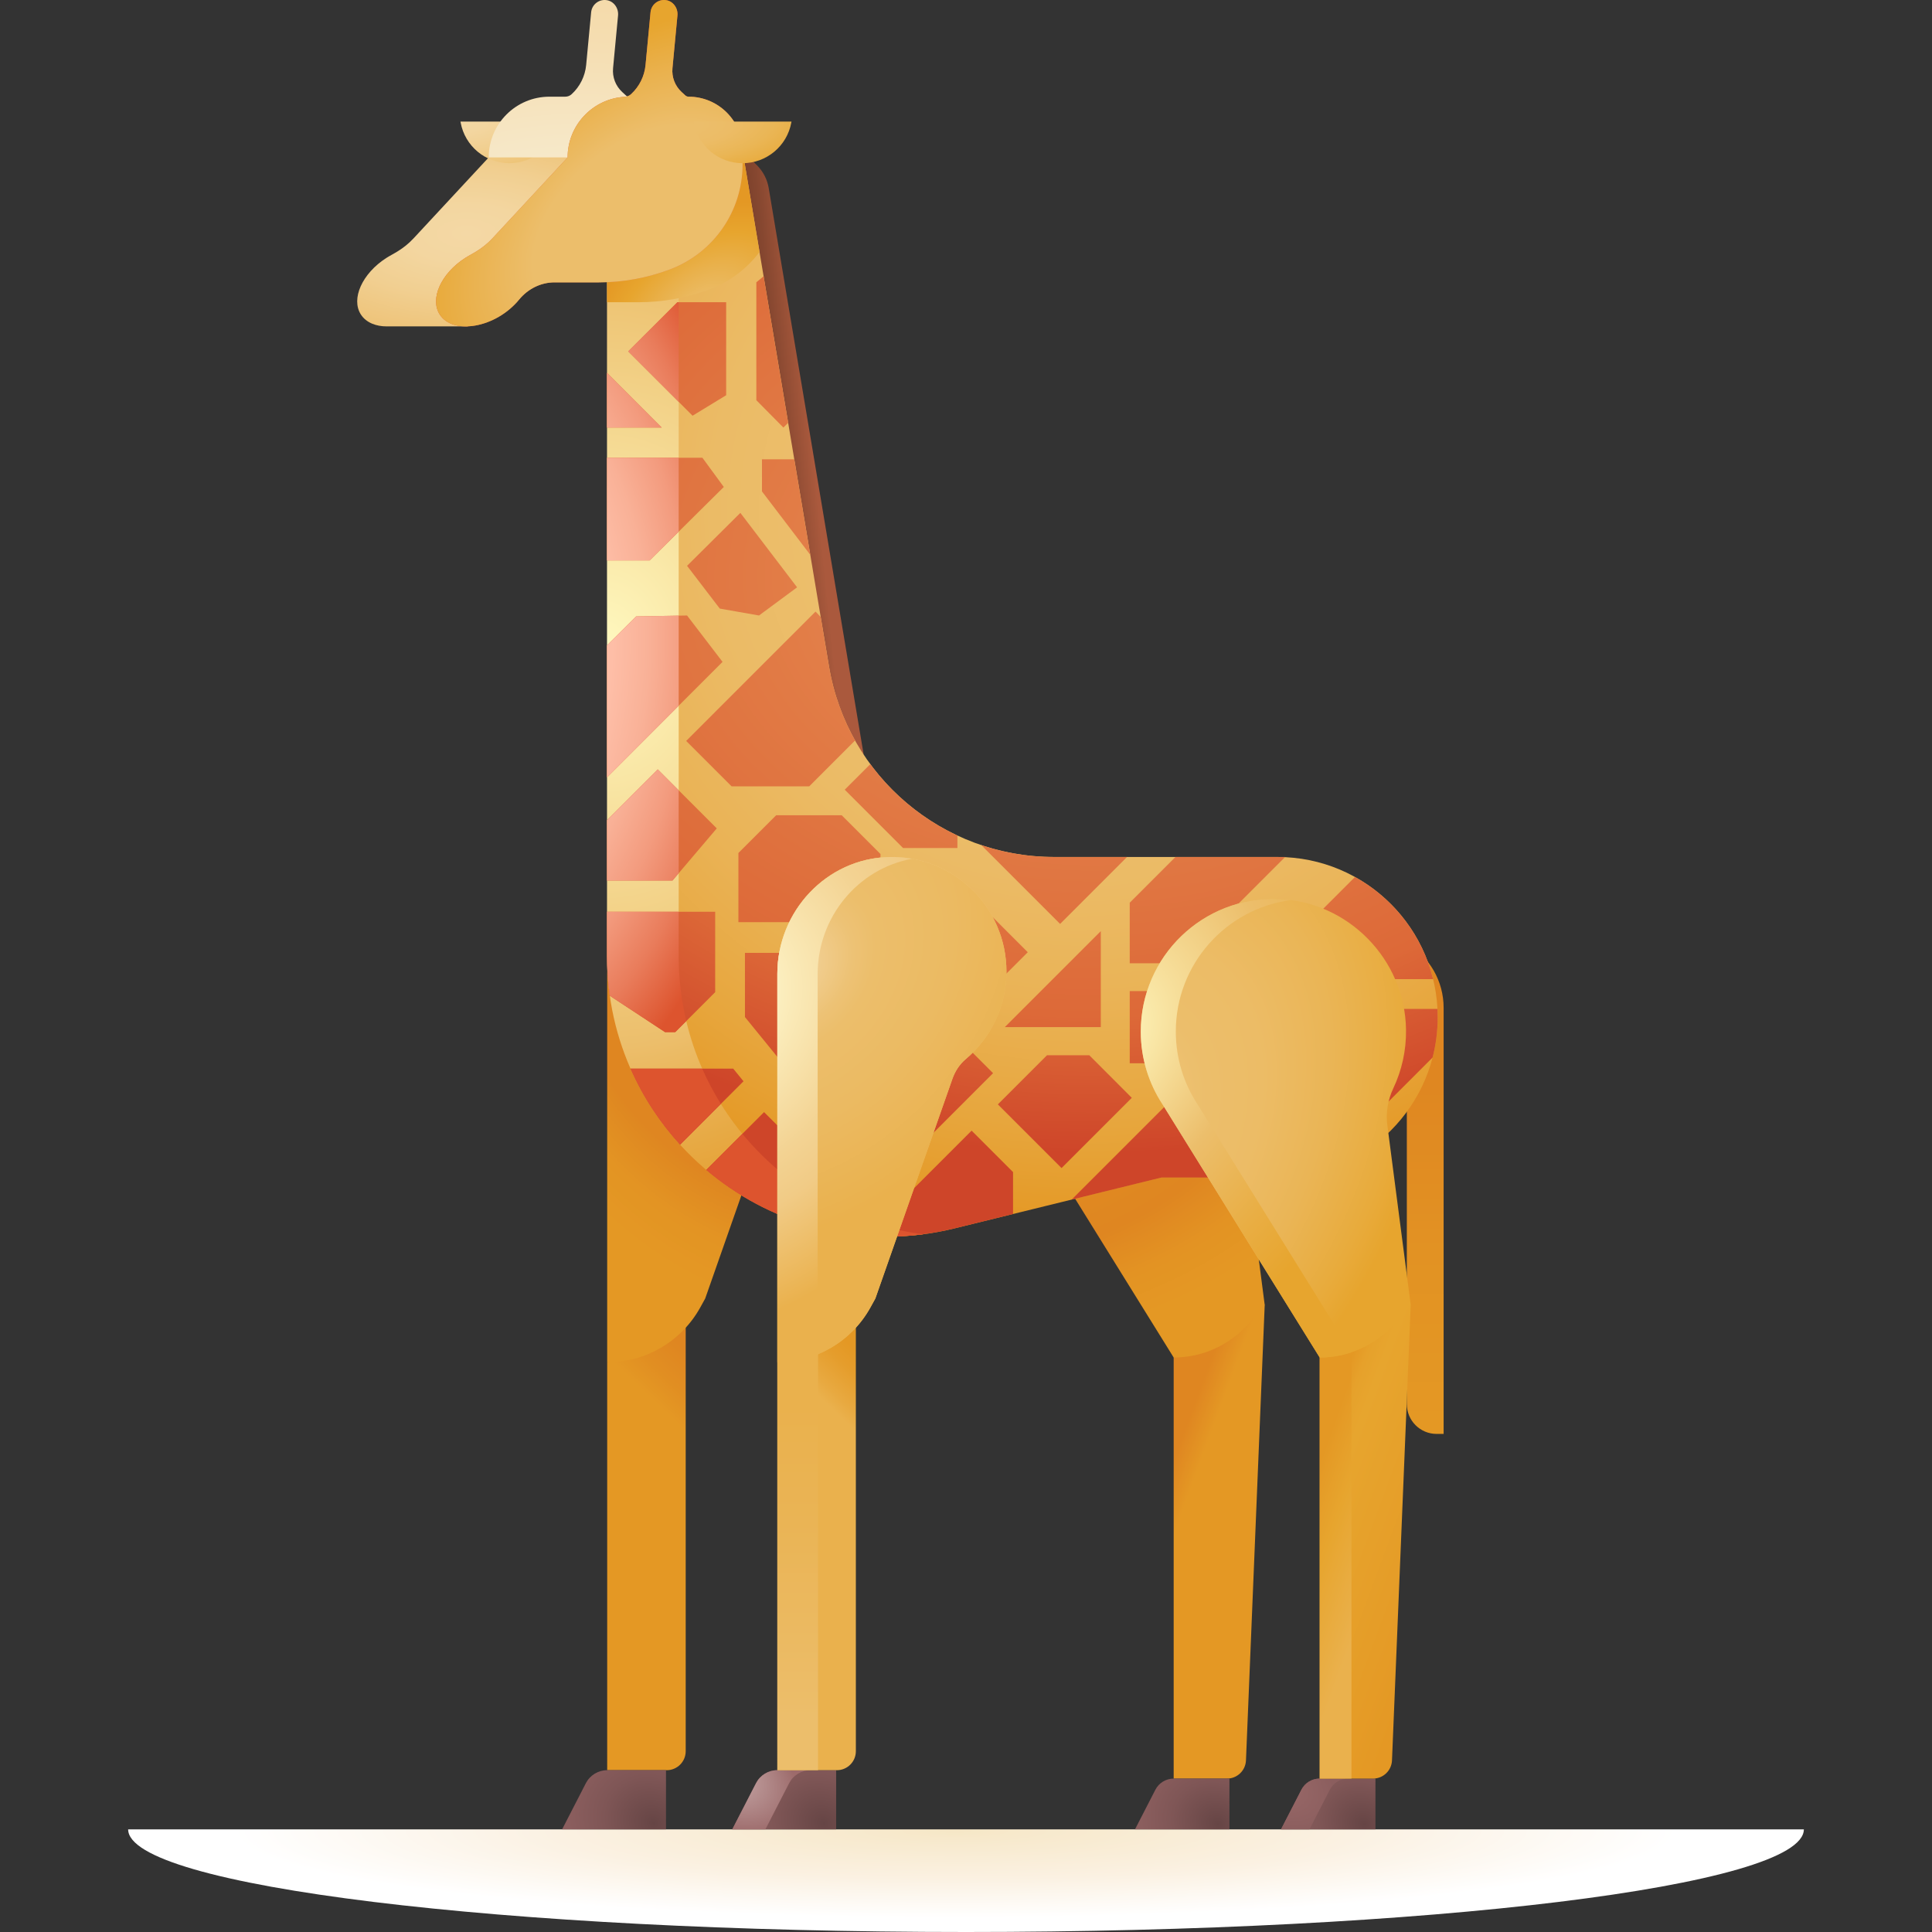 <svg id="Capa_1" enable-background="new 0 0 512 512" height="512" viewBox="0 0 512 512" width="512" xmlns="http://www.w3.org/2000/svg" xmlns:xlink="http://www.w3.org/1999/xlink"><rect x="0" y="0" width="512" height="512" fill="#333333" stroke="none"/><radialGradient id="SVGID_1_" cx="259.388" cy="618.553" gradientTransform="matrix(.931 0 0 .112 11.619 415.931)" gradientUnits="userSpaceOnUse" r="228.856"><stop offset="0" stop-color="#f6e7c6"/><stop offset=".088" stop-color="#f7e9cc"/><stop offset=".496" stop-color="#fbf1e2"/><stop offset=".898" stop-color="#fff"/></radialGradient><radialGradient id="SVGID_2_" cx="123.735" cy="61.894" gradientTransform="matrix(1 0 0 .476 0 32.411)" gradientUnits="userSpaceOnUse" r="66.127"><stop offset="0" stop-color="#f4d8a5"/><stop offset=".242" stop-color="#f3d6a0"/><stop offset=".531" stop-color="#f1cf91"/><stop offset=".843" stop-color="#eec47a"/><stop offset=".996" stop-color="#ecbe6b"/></radialGradient><linearGradient id="SVGID_3_" gradientUnits="userSpaceOnUse" x1="204.032" x2="235.957" y1="120.832" y2="117.605"><stop offset="0" stop-color="#7a402b"/><stop offset=".121" stop-color="#864730"/><stop offset=".341" stop-color="#a7583c"/><stop offset=".356" stop-color="#aa593d"/></linearGradient><radialGradient id="SVGID_4_" cx="118.341" cy="31.973" gradientTransform="matrix(.047 .999 -2.835 .132 203.464 -90.469)" gradientUnits="userSpaceOnUse" r="16.029"><stop offset="0" stop-color="#f4d8a5"/><stop offset=".24" stop-color="#f3d6a0"/><stop offset=".537" stop-color="#f1cf90"/><stop offset=".864" stop-color="#eec477"/><stop offset=".996" stop-color="#ecbe6b"/></radialGradient><radialGradient id="SVGID_5_" cx="150.74" cy="112.249" gradientUnits="userSpaceOnUse" r="123.821"><stop offset=".11" stop-color="#fffbe4"/><stop offset=".606" stop-color="#f6e7c6"/><stop offset=".83" stop-color="#f5ddb0"/><stop offset="1" stop-color="#f4d8a5"/></radialGradient><linearGradient id="SVGID_6_" gradientTransform="matrix(.889 0 0 .866 181.631 36.487)" gradientUnits="userSpaceOnUse" x1="135.268" x2="162.849" y1="421.277" y2="431.19"><stop offset=".136" stop-color="#df8621"/><stop offset=".406" stop-color="#e49824"/></linearGradient><linearGradient id="SVGID_7_" gradientUnits="userSpaceOnUse" x1="159.723" x2="204.122" y1="425.718" y2="379.166"><stop offset=".757" stop-color="#e49824"/><stop offset=".868" stop-color="#e18e22"/><stop offset="1" stop-color="#df8621"/></linearGradient><radialGradient id="SVGID_8_" cx="201.642" cy="257.589" gradientTransform="matrix(.482 .876 -.676 .371 278.592 -14.783)" gradientUnits="userSpaceOnUse" r="95.502"><stop offset="0" stop-color="#df8621"/><stop offset=".669" stop-color="#df8621"/><stop offset=".686" stop-color="#df8821"/><stop offset=".844" stop-color="#e39423"/><stop offset="1" stop-color="#e49824"/></radialGradient><radialGradient id="SVGID_9_" cx="245.343" cy="270.855" gradientTransform="matrix(.041 .999 -1.433 .059 623.35 9.719)" gradientUnits="userSpaceOnUse" r="89.078"><stop offset=".005" stop-color="#e49824"/><stop offset=".736" stop-color="#df8621"/><stop offset=".738" stop-color="#df8621"/><stop offset=".874" stop-color="#e39323"/><stop offset=".998" stop-color="#e49824"/></radialGradient><linearGradient id="lg1"><stop offset="0" stop-color="#664545"/><stop offset=".588" stop-color="#7f5656"/><stop offset="1" stop-color="#8b5e5e"/></linearGradient><radialGradient id="SVGID_10_" cx="2865.903" cy="482.832" gradientTransform="matrix(-.872 -.403 -.323 .771 2828.321 1265.88)" gradientUnits="userSpaceOnUse" r="24.44" xlink:href="#lg1"/><radialGradient id="SVGID_11_" cx="2818.559" cy="482.832" gradientTransform="matrix(-.872 -.403 -.323 .771 2832.146 1246.798)" gradientUnits="userSpaceOnUse" r="24.44" xlink:href="#lg1"/><radialGradient id="SVGID_12_" cx="190.84" cy="469.042" gradientTransform="matrix(-.862 -.506 .312 -.532 208.875 815.215)" gradientUnits="userSpaceOnUse" r="22.759"><stop offset="0" stop-color="#cbafaf"/><stop offset=".314" stop-color="#bf9d9d"/><stop offset=".938" stop-color="#a07070"/><stop offset="1" stop-color="#9d6b6b"/></radialGradient><radialGradient id="SVGID_13_" cx="2708.907" cy="483.111" gradientTransform="matrix(-.872 -.403 -.323 .771 2841.095 1202.665)" gradientUnits="userSpaceOnUse" r="22.211" xlink:href="#lg1"/><radialGradient id="SVGID_14_" cx="2668.279" cy="483.111" gradientTransform="matrix(-.872 -.403 -.323 .771 2844.378 1186.289)" gradientUnits="userSpaceOnUse" r="22.211" xlink:href="#lg1"/><radialGradient id="SVGID_15_" cx="336.72" cy="471.276" gradientTransform="matrix(-.862 -.506 .312 -.532 479.852 892.507)" gradientUnits="userSpaceOnUse" r="19.53"><stop offset="0" stop-color="#9d6b6b"/><stop offset=".978" stop-color="#8b5e5e"/><stop offset="1" stop-color="#8b5e5e"/></radialGradient><linearGradient id="SVGID_16_" gradientTransform="matrix(.631 0 0 .66 621.613 61.31)" gradientUnits="userSpaceOnUse" x1="-386.84" x2="-386.84" y1="337.938" y2="517.287"><stop offset="0" stop-color="#df8621"/><stop offset=".398" stop-color="#e29223"/><stop offset=".79" stop-color="#e49824"/></linearGradient><radialGradient id="SVGID_17_" cx="285.87" cy="135.794" gradientUnits="userSpaceOnUse" r="189.669"><stop offset="0" stop-color="#f1cb86"/><stop offset=".18" stop-color="#efc67c"/><stop offset=".381" stop-color="#ecbe6b"/><stop offset=".513" stop-color="#ebbb66"/><stop offset=".677" stop-color="#eab356"/><stop offset=".857" stop-color="#e7a63d"/><stop offset="1" stop-color="#e49824"/></radialGradient><radialGradient id="SVGID_18_" cx="159.776" cy="173.003" gradientTransform="matrix(1 0 0 1.257 0 -44.416)" gradientUnits="userSpaceOnUse" r="141.377"><stop offset="0" stop-color="#fff9c1"/><stop offset=".033" stop-color="#fef6bc"/><stop offset=".589" stop-color="#ecbe6b"/><stop offset=".677" stop-color="#e9b254"/><stop offset=".799" stop-color="#e6a43a"/><stop offset=".909" stop-color="#e59b2a"/><stop offset=".995" stop-color="#e49824"/></radialGradient><radialGradient id="SVGID_19_" cx="186.08" cy="83.051" gradientTransform="matrix(.775 -.632 .411 .503 7.805 158.921)" gradientUnits="userSpaceOnUse" r="69.223"><stop offset=".052" stop-color="#ecbe6b"/><stop offset=".232" stop-color="#e9b14c"/><stop offset=".386" stop-color="#e7a52e"/><stop offset=".529" stop-color="#e49824"/></radialGradient><linearGradient id="SVGID_20_" gradientTransform="matrix(.889 0 0 .866 181.631 36.487)" gradientUnits="userSpaceOnUse" x1="180.934" x2="228.074" y1="422.043" y2="438.986"><stop offset="0" stop-color="#e49824"/><stop offset=".081" stop-color="#e6a12b"/><stop offset=".182" stop-color="#e7a52e"/><stop offset="1" stop-color="#e49824"/></linearGradient><linearGradient id="SVGID_21_" gradientUnits="userSpaceOnUse" x1="339.993" x2="371.81" y1="400.975" y2="412.41"><stop offset=".136" stop-color="#e49824"/><stop offset=".406" stop-color="#e7a52e"/><stop offset=".847" stop-color="#eab14d"/></linearGradient><linearGradient id="SVGID_22_" gradientUnits="userSpaceOnUse" x1="168.456" x2="168.456" y1="286.548" y2="286.548"><stop offset=".046" stop-color="#ffdace"/><stop offset=".096" stop-color="#facab7"/><stop offset=".213" stop-color="#f0a987"/><stop offset=".317" stop-color="#e89164"/><stop offset=".401" stop-color="#e4824f"/><stop offset=".457" stop-color="#e27d47"/><stop offset=".726" stop-color="#e06b3c"/><stop offset=".996" stop-color="#dd542e"/></linearGradient><radialGradient id="SVGID_23_" cx="169.678" cy="59.258" gradientTransform="matrix(.775 -.632 .411 .503 13.886 136.733)" gradientUnits="userSpaceOnUse" r="70.768"><stop offset=".457" stop-color="#e27d47"/><stop offset=".837" stop-color="#df6136"/><stop offset=".988" stop-color="#dd542e"/></radialGradient><radialGradient id="SVGID_24_" cx="169.678" cy="59.258" gradientTransform="matrix(.775 -.632 .411 .503 13.886 136.733)" gradientUnits="userSpaceOnUse" r="70.768"><stop offset=".457" stop-color="#ecbe6b"/><stop offset=".722" stop-color="#eab24f"/><stop offset=".988" stop-color="#e7a52e"/></radialGradient><radialGradient id="SVGID_25_" cx="177.271" cy="33.17" gradientTransform="matrix(.047 .999 -2.835 .132 263.041 -148.296)" gradientUnits="userSpaceOnUse" r="16.029"><stop offset=".186" stop-color="#ecbe6b"/><stop offset=".375" stop-color="#ecbc66"/><stop offset=".61" stop-color="#eab656"/><stop offset=".868" stop-color="#e8ab3d"/><stop offset=".996" stop-color="#e7a52e"/></radialGradient><radialGradient id="SVGID_26_" cx="953.604" cy="432.976" gradientTransform="matrix(-.843 -.775 1.04 -.636 643.774 1166.767)" gradientUnits="userSpaceOnUse" r="156.598"><stop offset="0" stop-color="#e4936b"/><stop offset=".145" stop-color="#e38d61"/><stop offset=".381" stop-color="#e27d47"/><stop offset=".745" stop-color="#dd6938"/><stop offset=".977" stop-color="#ce4529"/></radialGradient><radialGradient id="SVGID_27_" cx="123.122" cy="170.529" gradientTransform="matrix(1 0 0 1.601 0 -102.515)" gradientUnits="userSpaceOnUse" r="82.332"><stop offset="0" stop-color="#ffdace"/><stop offset=".151" stop-color="#ffd3c4"/><stop offset=".381" stop-color="#ffc3ac"/><stop offset=".475" stop-color="#febea7"/><stop offset=".592" stop-color="#f9b197"/><stop offset=".72" stop-color="#f39b7e"/><stop offset=".857" stop-color="#e97c5b"/><stop offset="1" stop-color="#dd542e"/></radialGradient><linearGradient id="SVGID_28_" gradientUnits="userSpaceOnUse" x1="204.816" x2="249.215" y1="425.718" y2="379.166"><stop offset=".757" stop-color="#eab14d"/><stop offset=".813" stop-color="#e8a940"/><stop offset=".925" stop-color="#e59d2c"/><stop offset="1" stop-color="#e49824"/></linearGradient><linearGradient id="SVGID_29_" gradientUnits="userSpaceOnUse" x1="211.398" x2="211.398" y1="477.922" y2="372.472"><stop offset=".223" stop-color="#ecbe6b"/><stop offset=".255" stop-color="#ecbd69"/><stop offset=".703" stop-color="#eab455"/><stop offset="1" stop-color="#eab14d"/></linearGradient><radialGradient id="SVGID_30_" cx="208.729" cy="256.943" gradientTransform="matrix(.703 -.712 .549 .542 -78.903 266.244)" gradientUnits="userSpaceOnUse" r="95.502"><stop offset="0" stop-color="#f4d8a5"/><stop offset=".227" stop-color="#f2cf90"/><stop offset=".393" stop-color="#f1cb86"/><stop offset=".512" stop-color="#f0c77d"/><stop offset=".704" stop-color="#edbc65"/><stop offset=".86" stop-color="#eab14d"/></radialGradient><radialGradient id="SVGID_31_" cx="208.729" cy="256.943" gradientTransform="matrix(.703 -.712 .549 .542 -78.903 266.244)" gradientUnits="userSpaceOnUse" r="95.502"><stop offset="0" stop-color="#f4d8a5"/><stop offset=".08" stop-color="#f1ce90"/><stop offset=".201" stop-color="#edc275"/><stop offset=".273" stop-color="#ecbe6b"/><stop offset=".512" stop-color="#ebba62"/><stop offset=".86" stop-color="#eab14d"/></radialGradient><radialGradient id="SVGID_32_" cx="186.155" cy="267.163" gradientTransform="matrix(.649 -.761 .616 .526 -99.162 268.352)" gradientUnits="userSpaceOnUse" r="104.989"><stop offset=".11" stop-color="#fff9d0"/><stop offset=".265" stop-color="#fae9b6"/><stop offset=".499" stop-color="#f3d393"/><stop offset=".626" stop-color="#f1cb86"/><stop offset=".912" stop-color="#eab14d"/></radialGradient><radialGradient id="SVGID_33_" cx="287.348" cy="302.965" gradientTransform="matrix(-.836 -.548 .786 -1.199 289.409 823.877)" gradientUnits="userSpaceOnUse" r="82.747"><stop offset="0" stop-color="#f1cb86"/><stop offset=".344" stop-color="#ecbe6b"/><stop offset=".496" stop-color="#ecbc66"/><stop offset=".688" stop-color="#eab556"/><stop offset=".9" stop-color="#e8ab3c"/><stop offset=".996" stop-color="#e7a52e"/></radialGradient><radialGradient id="SVGID_34_" cx="292.795" cy="275.916" gradientTransform="matrix(-.823 -.569 .846 -1.223 300.292 779.911)" gradientUnits="userSpaceOnUse" r="93.876"><stop offset=".004" stop-color="#fff9c1"/><stop offset=".385" stop-color="#ecbe6b"/><stop offset=".638" stop-color="#e9ae44"/><stop offset=".808" stop-color="#e7a52e"/></radialGradient><g><path d="m256 512c122.629 0 222.04-12.179 222.04-27.203h-444.08c0 15.024 99.411 27.203 222.04 27.203z" fill="url(#SVGID_1_)"/><path d="m129.523 41.71-19.894 21.424c-2.826 3.043-5.526 4.119-7.266 5.238-6.392 4.111-9.403 10.819-6.725 14.983 1.436 2.233 4.184 3.151 6.799 3.14h21.513l42.489-49.202z" fill="url(#SVGID_2_)"/><path d="m228.875 199.95-25.158-150.105c-.379-2.261-1.446-4.35-3.056-5.982l-3.874-3.928 16.044 143.886z" fill="url(#SVGID_3_)"/><path d="m134.995 43.248c-6.342 0-11.779-4.532-12.92-10.77l-.048-.26h25.936l-.048.26c-1.141 6.238-6.578 10.77-12.92 10.77z" fill="url(#SVGID_4_)"/><path d="m166.245 25.624-1.342-1.23c-1.757-1.61-2.657-3.95-2.433-6.323l1.321-13.967c.184-1.95-1.137-3.822-3.079-4.074-2.057-.267-3.863 1.221-4.052 3.221l-1.321 13.971c-.281 2.971-1.655 5.733-3.855 7.749-.458.42-1.057.652-1.678.652h-4.198c-8.884 0-16.085 7.202-16.085 16.085h33.102l13.89-16.085h-10.27z" fill="url(#SVGID_5_)"/><path d="m311.036 471.343h14.137c2.696 0 4.912-2.127 5.023-4.821l4.965-120.695-17.717-5.852-6.409 19.781v111.587z" fill="url(#SVGID_6_)"/><path d="m160.911 469.119h15.778c2.777 0 5.029-2.251 5.029-5.029v-119.964l-20.807 16.899z" fill="url(#SVGID_7_)"/><path d="m221.628 257.467c0-17.05-14.056-30.817-31.212-30.347-16.536.454-29.505 14.437-29.505 30.979v102.926c10.267 0 19.722-5.581 24.684-14.569l1.287-2.331 20.425-58.219c.704-2.006 1.877-3.836 3.504-5.205 6.613-5.569 10.817-13.91 10.817-23.234z" fill="url(#SVGID_8_)"/><path d="m330.541 288.416c2.227-4.694 3.445-9.96 3.373-15.518-.242-18.571-15.217-33.948-33.776-34.652-20.035-.76-36.515 15.256-36.515 35.121 0 7.128 2.122 13.76 5.768 19.299l41.646 67.089c7.661 0 14.944-3.327 19.959-9.118l4.166-4.81-6.19-47.566c-.439-3.365.114-6.779 1.569-9.845z" fill="url(#SVGID_9_)"/><path d="m148.967 484.797h27.528v-15.677h-15.584c-2.382 0-4.564 1.331-5.653 3.449z" fill="url(#SVGID_10_)"/><path d="m194.06 484.797h27.528v-15.677h-15.584c-2.382 0-4.564 1.331-5.653 3.449z" fill="url(#SVGID_11_)"/><path d="m214.781 469.119h-8.777c-2.382 0-4.564 1.331-5.653 3.449l-6.291 12.228h8.777l6.291-12.228c1.089-2.117 3.271-3.449 5.653-3.449z" fill="url(#SVGID_12_)"/><path d="m300.787 484.797h25.025v-13.453h-14.775c-2.044 0-3.916 1.142-4.851 2.96z" fill="url(#SVGID_13_)"/><path d="m339.483 484.797h25.025v-13.453h-14.775c-2.044 0-3.916 1.142-4.851 2.96z" fill="url(#SVGID_14_)"/><path d="m357.265 471.343h-7.532c-2.044 0-3.916 1.142-4.851 2.96l-5.398 10.493h7.532l5.398-10.493c.935-1.817 2.807-2.96 4.851-2.96z" fill="url(#SVGID_15_)"/><path d="m382.575 380.003h-1.857c-4.359 0-7.892-3.534-7.892-7.892v-122.107c6.041 3.559 9.749 10.048 9.749 17.06z" fill="url(#SVGID_16_)"/><path d="m338.529 227.108h-59.197c-29.537 0-54.751-21.34-59.633-50.47l-22.912-136.702h-35.927l10.455 213.335c0 48.281 34.818 83.774 81.704 72.25l54.783-13.465h30.728c23.458 0 42.474-19.016 42.474-42.474-.002-23.457-19.018-42.474-42.475-42.474z" fill="url(#SVGID_17_)"/><path d="m179.86 253.271v-213.335h-19v213.335c0 45.39 40.014 79.477 83.763 73.821-35.684-4.646-64.763-35.126-64.763-73.821z" fill="url(#SVGID_18_)"/><path d="m160.86 80.096h8.373c6.42 0 12.788-1.155 18.799-3.409 5.397-2.024 9.93-5.518 13.254-9.911l-4.499-26.841h-34.188c-1.04 2.129-1.636 4.515-1.636 7.044l-.104.112v33.005z" fill="url(#SVGID_19_)"/><path d="m349.733 471.343h14.137c2.696 0 4.912-2.127 5.023-4.821l4.965-120.695-17.717-5.852-6.409 19.781v111.587z" fill="url(#SVGID_20_)"/><path d="m358.345 340.702-2.203-.727-6.409 19.781v111.587h8.416v-129.907z" fill="url(#SVGID_21_)"/><path d="" fill="url(#SVGID_22_)"/><path d="m182.476 25.624c-.317 0-.623-.119-.857-.333l-.978-.896c-1.757-1.61-2.657-3.95-2.433-6.323l1.321-13.967c.184-1.95-1.137-3.822-3.079-4.074-2.057-.267-3.863 1.221-4.052 3.221l-1.321 13.972c-.281 2.971-1.654 5.732-3.855 7.748-.46.421-1.057.645-1.679.682-8.433.5-15.118 7.498-15.118 16.057l-19.895 21.423c-2.826 3.043-5.526 4.119-7.267 5.238-6.392 4.111-9.403 10.819-6.725 14.983 3.505 5.45 14.813 3.607 21.037-3.969 2.33-2.836 5.743-4.56 9.413-4.56h11.704c6.42 0 12.788-1.155 18.799-3.409 11.606-4.352 19.295-15.447 19.295-27.843v-3.639c.001-7.903-6.407-14.311-14.31-14.311z" fill="url(#SVGID_23_)"/><path d="m182.476 25.624c-.317 0-.623-.119-.857-.333l-.978-.896c-1.757-1.61-2.657-3.95-2.433-6.323l1.321-13.967c.184-1.95-1.137-3.822-3.079-4.074-2.057-.267-3.863 1.221-4.052 3.221l-1.321 13.972c-.281 2.971-1.654 5.732-3.855 7.748-.46.421-1.057.645-1.679.682-8.433.5-15.118 7.498-15.118 16.057l-19.895 21.423c-2.826 3.043-5.526 4.119-7.267 5.238-6.392 4.111-9.403 10.819-6.725 14.983 3.505 5.45 14.813 3.607 21.037-3.969 2.33-2.836 5.743-4.56 9.413-4.56h11.704c6.42 0 12.788-1.155 18.799-3.409 11.606-4.352 19.295-15.447 19.295-27.843v-3.639c.001-7.903-6.407-14.311-14.31-14.311z" fill="url(#SVGID_24_)"/><path d="m196.787 43.248c-6.342 0-11.779-4.532-12.92-10.77l-.048-.26h25.936l-.048.26c-1.142 6.238-6.578 10.77-12.92 10.77z" fill="url(#SVGID_25_)"/><path d="m183.535 110.171-17.051-17.051 13.024-13.024h12.932v24.645zm7.217 51.111 10.392 1.83 10.093-7.466-15.034-19.73-14.123 14.031zm1.063-32.234-5.673-7.742h-25.282v27.219h11.3zm10.112 1.181 12.811 16.813-4.244-25.323h-8.567zm6.946-18.179-6.508-38.827-1.926 1.589v31.246l7.17 7.248zm-48.013-13.24v14.496h14.496zm65.745 97.425c-3.34-5.949-5.725-12.541-6.907-19.596l-2.202-13.136-1.367-1.434-16.515 16.514-17.77 17.771 12.031 12.031h20.582zm-20.917 19.816-10 10v18.323h37.647v-18.054l-10.268-10.268h-17.379zm-44.828 1.287v16.016l17.356-.008 11.736-13.817-15.642-15.642zm0 35.933c0 3.613.259 7.152.749 10.606l14.623 9.635h2.715l10.583-10.583v-21.312h-28.67zm21.219-90.159-13.492.239-7.728 7.677v34.995l30.622-30.622zm51.256 123.436h-22.064l-13.849-17.016v-17.016h35.913zm-53.105 16.807c-5.388-5.9-9.857-12.69-13.139-20.159h27.218l2.728 3.352zm61.197-71.272v17.458l16.876 16.876 14.07-14.07-20.265-20.265h-10.681zm0 30.571v43.498l21.749-21.749zm57.965-7.381v-16.044l12.12-12.12h29.064l-28.164 28.164zm-33.102 16.915 25.432-25.432v25.432h-24.768m-2.513 20.485 13.02-13.02h11.217l11.26 11.281-18.618 18.618zm34.239-65.565h-19.348c-6.713 0-13.203-1.102-19.282-3.148l20.889 20.889zm38.085 54.668h-37.373v-19.122h27.568l9.805 9.805zm-68.299 39.948-15.448 3.797c-7.918 1.946-15.79 2.551-23.405 1.98l27.87-27.87 10.984 10.984zm-53.022 3.303c-10.464-2.905-20.104-8.07-28.278-14.989l15.317-15.317 21.634 21.634zm68.555-7.121 23.801-5.85h30.998l-.001-.001-24.474-24.474zm75.089-85.499c10.227 5.668 17.868 15.432 20.707 27.078h-.001-47.784zm20.562 47.849c.883-3.41 1.352-6.987 1.352-10.673 0-.728-.018-1.453-.055-2.172v-.034h-28.936l8.123 32.394zm-149.009-77.753-6.774 6.774 15.459 15.459h14.395v-3.312c-9.15-4.284-17.094-10.803-23.08-18.921z" fill="url(#SVGID_26_)"/><path d="m215.444 325.027c-10.464-2.905-20.104-8.07-28.278-14.989l9.563-9.563c6.588 7.998 14.789 14.563 24.026 19.241zm17.176-.533-3.007 3.007c4.915.368 9.937.246 15.009-.409-4.1-.534-8.112-1.409-12.002-2.598zm-65.528-41.298c3.282 7.469 7.75 14.259 13.139 20.159l10.803-10.803c-1.858-2.978-3.512-6.103-4.942-9.357zm12.768-203.1h-.352l-13.024 13.024 13.376 13.375zm0 83.056-11.272.199-7.728 7.677v34.995l19-19zm0 68.258v-21.974l-5.549-5.549-13.451 13.451v16.016l17.356-.008zm-3.628 42.102h2.715l2.921-2.921c-1.311-5.533-2.009-11.328-2.009-17.32v-11.654h-19v11.654c0 3.613.259 7.152.749 10.606zm3.628-132.617v-19.589h-19v27.219h11.3zm-19-42.085v14.496h14.496z" fill="url(#SVGID_27_)"/><path d="m206.004 469.119h15.778c2.777 0 5.029-2.251 5.029-5.029v-119.964l-20.807 16.899z" fill="url(#SVGID_28_)"/><path d="m216.792 354.005-10.788 7.02v108.094h10.788z" fill="url(#SVGID_29_)"/><path d="m266.721 257.467c0-17.05-14.056-30.817-31.212-30.347-16.536.454-29.505 14.437-29.505 30.979v102.926c10.267 0 19.722-5.581 24.684-14.569l1.287-2.331 20.425-58.219c.704-2.006 1.877-3.836 3.504-5.205 6.614-5.569 10.817-13.91 10.817-23.234z" fill="url(#SVGID_30_)"/><path d="m266.721 257.467c0-17.05-14.056-30.817-31.212-30.347-16.536.454-29.505 14.437-29.505 30.979v102.926c10.267 0 19.722-5.581 24.684-14.569l1.287-2.331 20.425-58.219c.704-2.006 1.877-3.836 3.504-5.205 6.614-5.569 10.817-13.91 10.817-23.234z" fill="url(#SVGID_31_)"/><path d="m216.693 258.067c0-15.023 10.708-27.897 25.037-30.485-1.961-.35-3.987-.512-6.059-.466-16.595.37-29.667 14.351-29.667 30.95v102.959h.112c5.88-.023 10.577-4.934 10.577-10.814z" fill="url(#SVGID_32_)"/><path d="m369.238 288.416c2.227-4.694 3.445-9.96 3.373-15.518-.242-18.571-15.217-33.948-33.776-34.652-20.035-.76-36.515 15.256-36.515 35.121 0 7.128 2.122 13.76 5.768 19.299l41.646 67.089c7.661 0 14.944-3.327 19.959-9.118l4.166-4.81-6.19-47.566c-.439-3.365.114-6.779 1.569-9.845z" fill="url(#SVGID_33_)"/><path d="m317.371 292.667c-3.646-5.539-5.768-12.172-5.768-19.299 0-17.835 13.284-32.568 30.498-34.842-1.075-.143-2.164-.237-3.266-.279-20.034-.76-36.515 15.256-36.515 35.121 0 7.128 2.122 13.76 5.768 19.299l41.646 67.089c2.897 0 5.739-.476 8.426-1.381z" fill="url(#SVGID_34_)"/></g></svg>